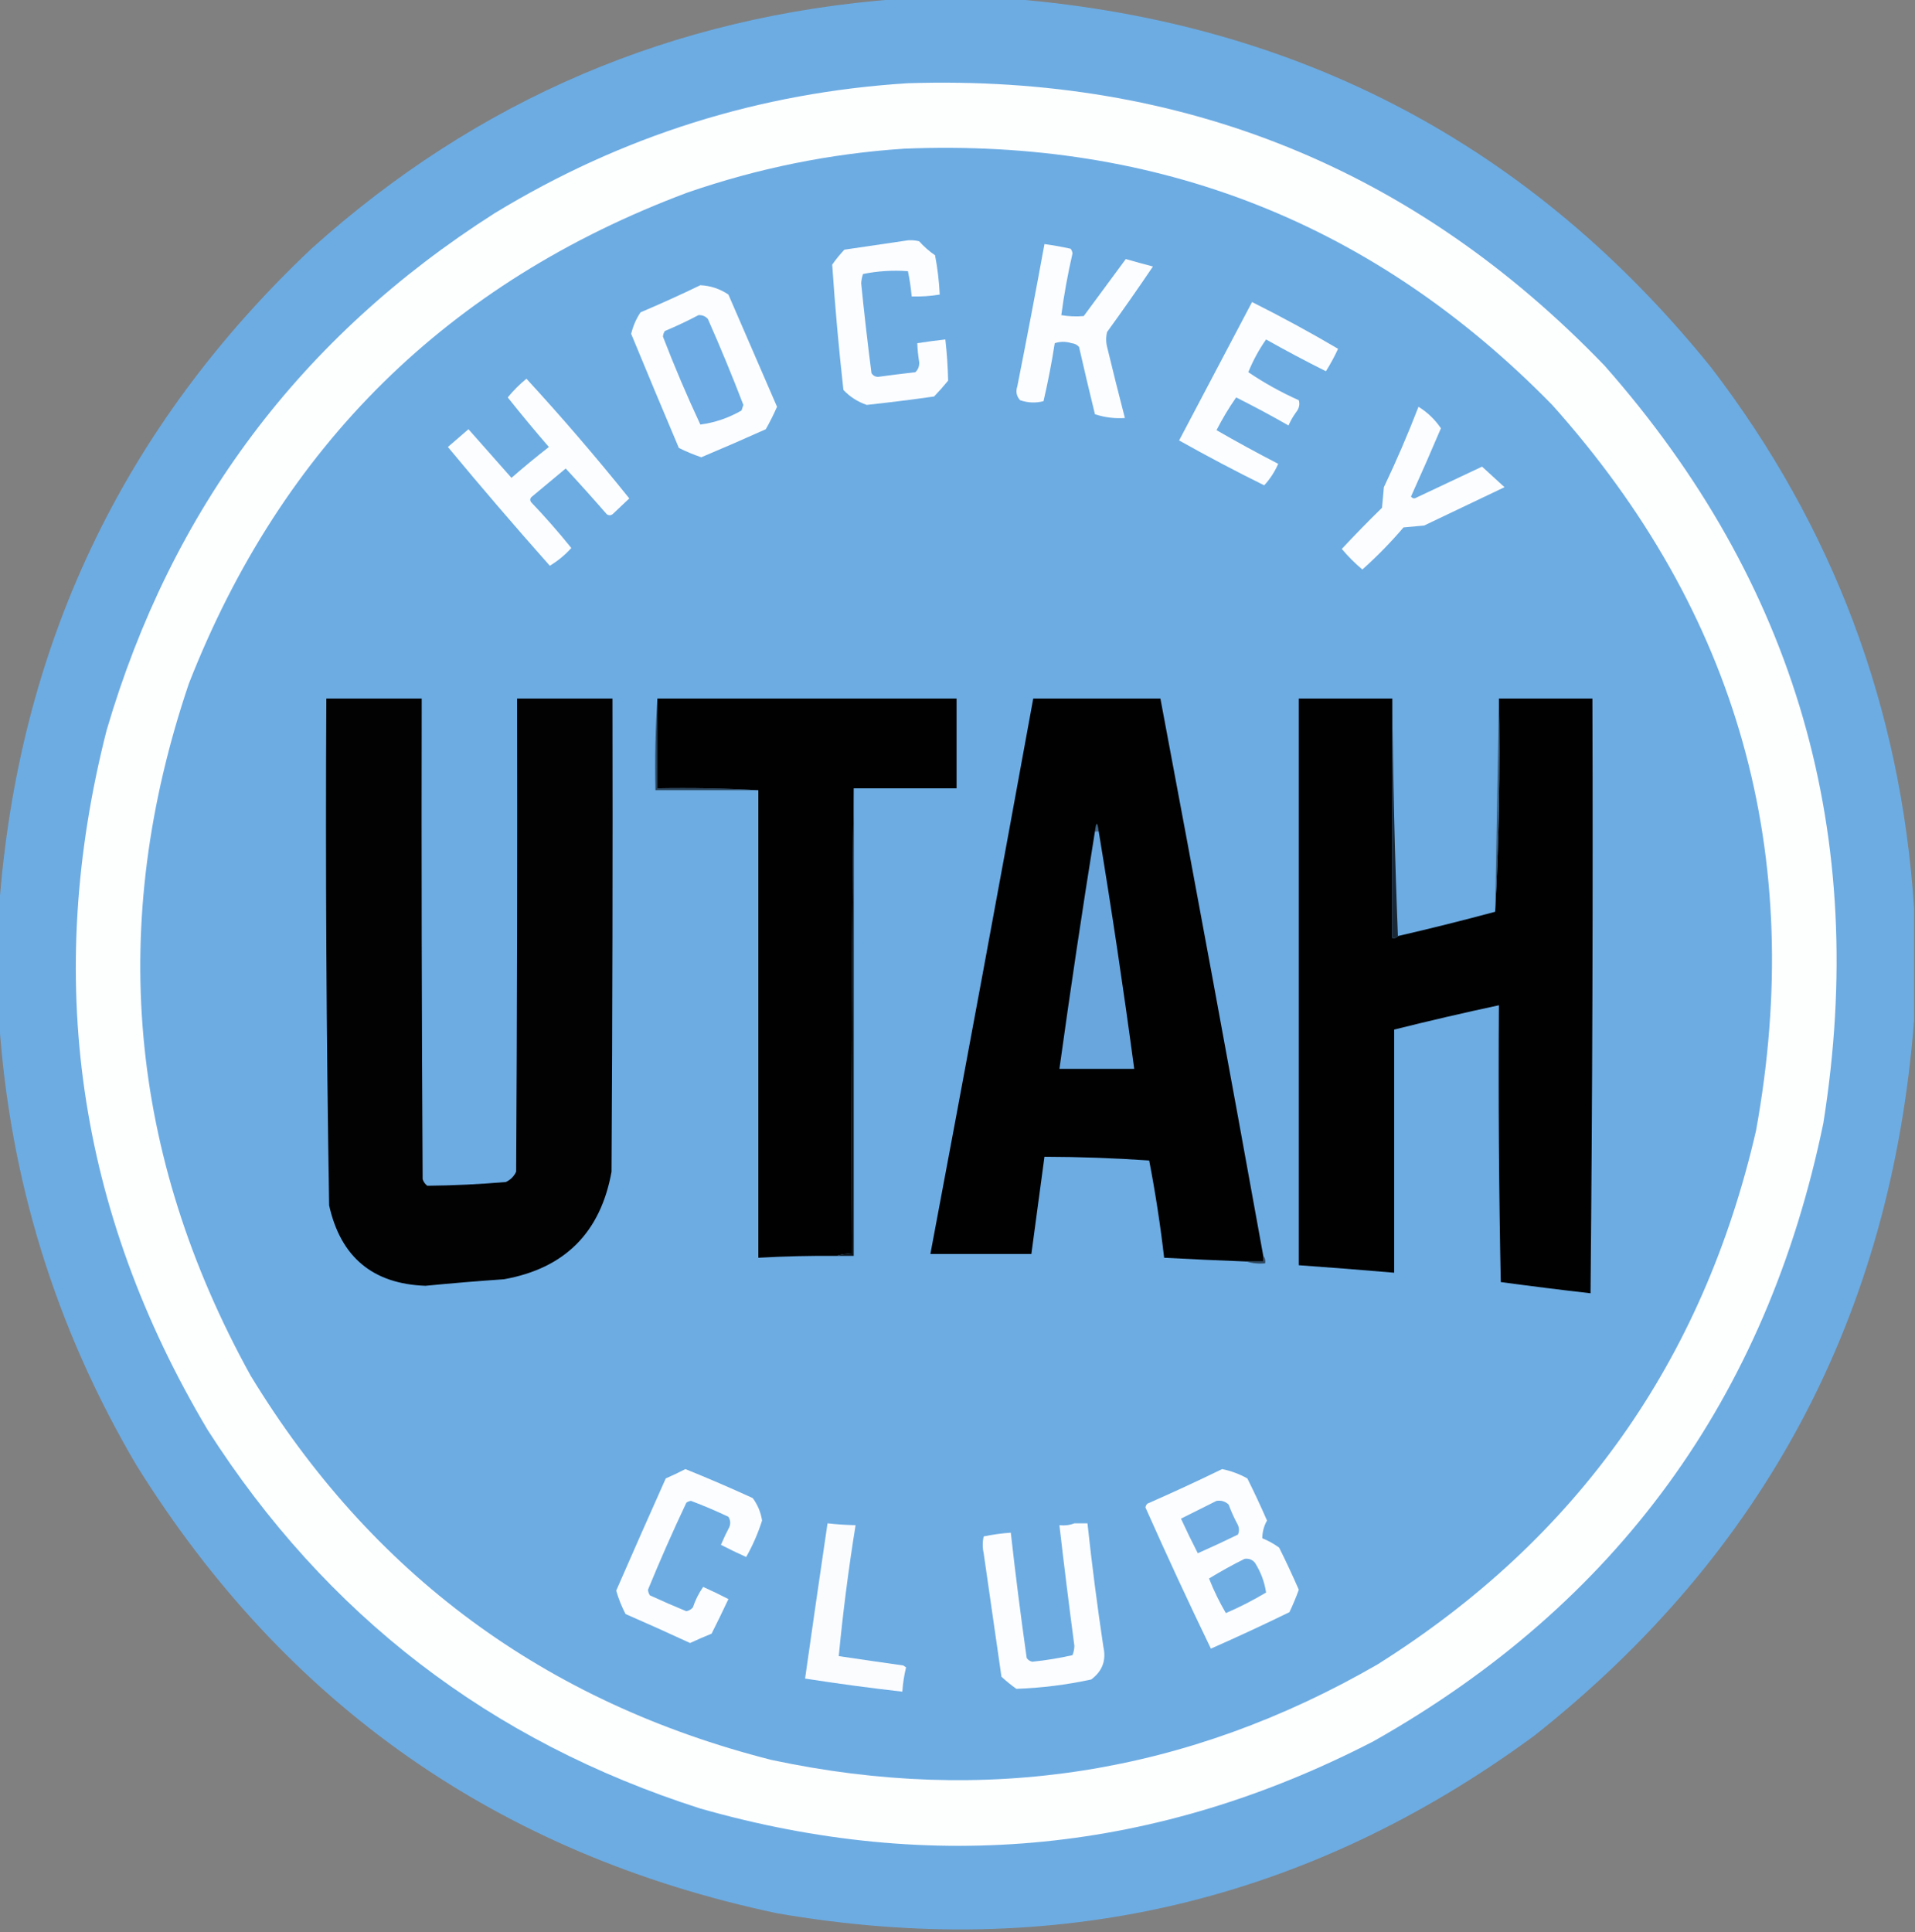 <?xml version="1.0" encoding="UTF-8"?>
<!DOCTYPE svg PUBLIC "-//W3C//DTD SVG 1.1//EN" "http://www.w3.org/Graphics/SVG/1.1/DTD/svg11.dtd">
<svg xmlns="http://www.w3.org/2000/svg" version="1.1" width="1024px" height="1033px" style="shape-rendering:geometricPrecision; text-rendering:geometricPrecision; image-rendering:optimizeQuality; fill-rule:evenodd; clip-rule:evenodd" xmlns:xlink="http://www.w3.org/1999/xlink">
<rect width="100%" height="100%" fill="#808080" stroke="none"/>
<g><path style="opacity:0.991" fill="#6cace4" d="M 479.5,-0.5 C 500.5,-0.5 521.5,-0.5 542.5,-0.5C 695.11,12.213 819.277,77.879 915,196.5C 980.241,281.7 1016.41,378.033 1023.5,485.5C 1023.5,505.5 1023.5,525.5 1023.5,545.5C 1011.35,702.997 943.68,830.497 820.5,928C 699.351,1017.03 564.351,1048.7 415.5,1023C 267.029,991.571 152.862,911.737 73,783.5C 29.647,709.945 5.147,630.611 -0.5,545.5C -0.5,525.5 -0.5,505.5 -0.5,485.5C 9.621,346.104 65.288,228.604 166.5,133C 255.37,53.073 359.703,8.573 479.5,-0.5 Z"/></g>
<g><path style="opacity:1" fill="#fdfefe" d="M 485.5,44.5 C 632.424,39.837 756.591,90.171 858,195.5C 960.486,311.678 999.486,446.678 975,600.5C 944.676,747.414 864.51,857.58 734.5,931C 619.289,990.565 499.289,1002.56 374.5,967C 262.169,931.116 174.335,863.616 111,764.5C 41.322,647.423 23.322,522.756 57,390.5C 91.704,272.169 160.87,180.003 264.5,114C 332.509,72.607 406.176,49.44 485.5,44.5 Z"/></g>
<g><path style="opacity:1" fill="#6cace3" d="M 483.5,79.5 C 619.702,73.934 735.202,119.601 830,216.5C 929.463,327.637 965.796,456.971 939,604.5C 910.639,727.825 843.139,822.992 736.5,890C 635.13,948.47 527.13,965.47 412.5,941C 291.456,910.231 198.623,841.731 134,735.5C 68.584,617.014 57.584,493.681 101,365.5C 150.781,238.386 239.614,150.886 367.5,103C 405.242,89.952 443.909,82.119 483.5,79.5 Z"/></g>
<g><path style="opacity:1" fill="#fcfdfe" d="M 485.5,128.5 C 487.527,128.338 489.527,128.505 491.5,129C 494.052,131.853 496.885,134.353 500,136.5C 501.328,143.427 502.161,150.427 502.5,157.5C 497.547,158.329 492.547,158.663 487.5,158.5C 487.086,153.926 486.419,149.426 485.5,145C 477.439,144.402 469.439,144.902 461.5,146.5C 460.923,148.106 460.59,149.772 460.5,151.5C 462.114,167.547 463.948,183.547 466,199.5C 466.804,200.804 467.971,201.471 469.5,201.5C 476.153,200.601 482.82,199.768 489.5,199C 491.007,197.527 491.674,195.693 491.5,193.5C 490.947,190.183 490.614,186.85 490.5,183.5C 495.484,182.725 500.484,182.058 505.5,181.5C 506.335,188.832 506.835,196.166 507,203.5C 504.618,206.427 502.118,209.261 499.5,212C 487.524,213.698 475.524,215.198 463.5,216.5C 458.719,214.903 454.552,212.236 451,208.5C 448.501,186.176 446.501,163.843 445,141.5C 446.977,138.688 449.144,136.022 451.5,133.5C 462.978,131.83 474.311,130.164 485.5,128.5 Z"/></g>
<g><path style="opacity:1" fill="#fcfdfe" d="M 558.5,130.5 C 563.19,131.138 567.856,131.971 572.5,133C 573.059,133.725 573.392,134.558 573.5,135.5C 570.982,146.421 568.982,157.421 567.5,168.5C 571.49,169.19 575.49,169.357 579.5,169C 587.025,158.814 594.525,148.648 602,138.5C 606.821,139.897 611.654,141.231 616.5,142.5C 608.528,154.305 600.361,165.972 592,177.5C 591.333,180.167 591.333,182.833 592,185.5C 595.067,198.2 598.234,210.866 601.5,223.5C 596.168,223.884 590.835,223.217 585.5,221.5C 582.56,209.53 579.727,197.53 577,185.5C 575.991,184.342 574.658,183.675 573,183.5C 569.923,182.536 566.923,182.536 564,183.5C 562.385,193.907 560.385,204.24 558,214.5C 553.861,215.583 549.694,215.416 545.5,214C 543.543,211.879 543.043,209.379 544,206.5C 549.029,181.188 553.862,155.855 558.5,130.5 Z"/></g>
<g><path style="opacity:1" fill="#fcfdfe" d="M 374.5,152.5 C 379.978,152.77 384.978,154.437 389.5,157.5C 398.167,177.5 406.833,197.5 415.5,217.5C 413.685,221.623 411.685,225.623 409.5,229.5C 398.058,234.638 386.558,239.638 375,244.5C 370.87,243.1 366.87,241.434 363,239.5C 354.401,219.202 345.901,198.868 337.5,178.5C 338.502,174.334 340.169,170.501 342.5,167C 353.376,162.391 364.042,157.558 374.5,152.5 Z"/></g>
<g><path style="opacity:1" fill="#fcfdfe" d="M 669.5,161.5 C 685.161,169.329 700.494,177.662 715.5,186.5C 713.588,190.66 711.421,194.66 709,198.5C 698.175,193.088 687.508,187.421 677,181.5C 673.191,186.95 670.024,192.783 667.5,199C 675.988,204.748 684.988,209.748 694.5,214C 695.175,216.242 694.675,218.409 693,220.5C 691.414,222.67 690.08,225.004 689,227.5C 679.81,222.238 670.477,217.238 661,212.5C 657.13,218.053 653.63,223.887 650.5,230C 661.34,236.254 672.34,242.254 683.5,248C 681.611,252.29 679.111,256.123 676,259.5C 660.612,251.89 645.445,243.89 630.5,235.5C 643.558,210.8 656.558,186.133 669.5,161.5 Z"/></g>
<g><path style="opacity:1" fill="#6dace4" d="M 373.5,168.5 C 375.484,168.383 377.15,169.05 378.5,170.5C 385.23,185.695 391.563,201.028 397.5,216.5C 397.167,217.5 396.833,218.5 396.5,219.5C 389.56,223.486 382.226,225.986 374.5,227C 367.284,211.568 360.617,195.901 354.5,180C 354.585,178.893 354.919,177.893 355.5,177C 361.712,174.392 367.712,171.558 373.5,168.5 Z"/></g>
<g><path style="opacity:1" fill="#fcfdfe" d="M 281.5,202.5 C 300.53,223.199 318.863,244.533 336.5,266.5C 333.542,269.324 330.542,272.158 327.5,275C 326.5,275.667 325.5,275.667 324.5,275C 317.274,266.698 309.941,258.531 302.5,250.5C 296.5,255.5 290.5,260.5 284.5,265.5C 283.417,266.365 283.251,267.365 284,268.5C 291.52,276.385 298.687,284.552 305.5,293C 302.109,296.768 298.276,299.935 294,302.5C 275.483,281.648 257.316,260.481 239.5,239C 243.167,235.833 246.833,232.667 250.5,229.5C 258.157,238.126 265.824,246.793 273.5,255.5C 280.021,249.811 286.688,244.311 293.5,239C 285.978,230.313 278.645,221.479 271.5,212.5C 274.548,208.785 277.881,205.452 281.5,202.5 Z"/></g>
<g><path style="opacity:1" fill="#fcfdfe" d="M 758.5,217.5 C 763.282,220.447 767.282,224.28 770.5,229C 765.304,241.225 759.971,253.392 754.5,265.5C 755.365,266.583 756.365,266.749 757.5,266C 769.167,260.5 780.833,255 792.5,249.5C 796.5,253.167 800.5,256.833 804.5,260.5C 790.175,267.329 775.842,274.162 761.5,281C 757.833,281.333 754.167,281.667 750.5,282C 743.683,289.984 736.35,297.484 728.5,304.5C 724.5,301.167 720.833,297.5 717.5,293.5C 724.485,286.014 731.652,278.681 739,271.5C 739.333,267.833 739.667,264.167 740,260.5C 746.73,246.378 752.896,232.044 758.5,217.5 Z"/></g>
<g><path style="opacity:1" fill="#020203" d="M 174.5,373.5 C 191.5,373.5 208.5,373.5 225.5,373.5C 225.333,459.167 225.5,544.834 226,630.5C 226.465,631.931 227.299,633.097 228.5,634C 242.508,633.867 256.508,633.2 270.5,632C 273,630.833 274.833,629 276,626.5C 276.5,542.167 276.667,457.834 276.5,373.5C 293.5,373.5 310.5,373.5 327.5,373.5C 327.667,457.834 327.5,542.167 327,626.5C 321.145,659.021 301.979,678.188 269.5,684C 255.475,684.969 241.475,686.136 227.5,687.5C 199.326,686.48 182.16,672.147 176,644.5C 174.515,554.197 174.015,463.864 174.5,373.5 Z"/></g>
<g><path style="opacity:1" fill="#010102" d="M 675.5,671.5 C 675.5,672.5 675.5,673.5 675.5,674.5C 672.5,674.5 669.5,674.5 666.5,674.5C 651.826,673.954 637.16,673.288 622.5,672.5C 620.483,655.062 617.816,637.729 614.5,620.5C 595.855,619.213 577.189,618.547 558.5,618.5C 556.167,635.831 553.834,653.164 551.5,670.5C 533.5,670.5 515.5,670.5 497.5,670.5C 516.112,571.549 534.445,472.549 552.5,373.5C 575.167,373.5 597.833,373.5 620.5,373.5C 639.205,472.773 657.539,572.106 675.5,671.5 Z"/></g>
<g><path style="opacity:1" fill="#010102" d="M 744.5,373.5 C 744.5,416.167 744.5,458.833 744.5,501.5C 745.791,501.737 746.791,501.404 747.5,500.5C 764.929,496.476 782.262,492.143 799.5,487.5C 801.494,449.848 802.161,411.848 801.5,373.5C 818.167,373.5 834.833,373.5 851.5,373.5C 851.833,479.502 851.5,585.502 850.5,691.5C 834.481,689.664 818.481,687.664 802.5,685.5C 801.5,636.171 801.167,586.838 801.5,537.5C 782.767,541.517 764.1,545.85 745.5,550.5C 745.5,593.833 745.5,637.167 745.5,680.5C 728.513,679.042 711.513,677.709 694.5,676.5C 694.5,575.5 694.5,474.5 694.5,373.5C 711.167,373.5 727.833,373.5 744.5,373.5 Z"/></g>
<g><path style="opacity:1" fill="#1a2835" d="M 744.5,373.5 C 744.835,416.01 745.835,458.343 747.5,500.5C 746.791,501.404 745.791,501.737 744.5,501.5C 744.5,458.833 744.5,416.167 744.5,373.5 Z"/></g>
<g><path style="opacity:1" fill="#3d6281" d="M 801.5,373.5 C 802.161,411.848 801.494,449.848 799.5,487.5C 800.161,449.402 800.827,411.402 801.5,373.5 Z"/></g>
<g><path style="opacity:1" fill="#2c465d" d="M 351.5,373.5 C 351.5,389.5 351.5,405.5 351.5,421.5C 369.674,421.17 387.674,421.503 405.5,422.5C 387.167,422.5 368.833,422.5 350.5,422.5C 350.17,405.991 350.504,389.658 351.5,373.5 Z"/></g>
<g><path style="opacity:1" fill="#010101" d="M 351.5,373.5 C 404.833,373.5 458.167,373.5 511.5,373.5C 511.5,389.5 511.5,405.5 511.5,421.5C 493.167,421.5 474.833,421.5 456.5,421.5C 455.501,504.332 455.167,587.332 455.5,670.5C 452.615,670.194 449.948,670.527 447.5,671.5C 433.485,671.375 419.485,671.709 405.5,672.5C 405.5,589.167 405.5,505.833 405.5,422.5C 387.674,421.503 369.674,421.17 351.5,421.5C 351.5,405.5 351.5,389.5 351.5,373.5 Z"/></g>
<g><path style="opacity:1" fill="#0d151b" d="M 456.5,421.5 C 456.5,504.833 456.5,588.167 456.5,671.5C 453.5,671.5 450.5,671.5 447.5,671.5C 449.948,670.527 452.615,670.194 455.5,670.5C 455.167,587.332 455.501,504.332 456.5,421.5 Z"/></g>
<g><path style="opacity:1" fill="#416788" d="M 587.5,444.5 C 586.833,444.5 586.167,444.5 585.5,444.5C 586.167,439.167 586.833,439.167 587.5,444.5 Z"/></g>
<g><path style="opacity:1" fill="#68a6dd" d="M 585.5,444.5 C 586.167,444.5 586.833,444.5 587.5,444.5C 594.485,486.731 600.819,529.065 606.5,571.5C 593.167,571.5 579.833,571.5 566.5,571.5C 572.368,529.088 578.702,486.754 585.5,444.5 Z"/></g>
<g><path style="opacity:1" fill="#2d485f" d="M 675.5,671.5 C 676.434,672.568 676.768,673.901 676.5,675.5C 672.958,675.813 669.625,675.479 666.5,674.5C 669.5,674.5 672.5,674.5 675.5,674.5C 675.5,673.5 675.5,672.5 675.5,671.5 Z"/></g>
<g><path style="opacity:1" fill="#fcfdfe" d="M 653.5,785.5 C 658.256,786.461 662.756,788.127 667,790.5C 670.693,797.915 674.193,805.415 677.5,813C 675.822,816.019 674.989,819.185 675,822.5C 678.219,823.793 681.219,825.46 684,827.5C 687.693,834.915 691.193,842.415 694.5,850C 693.024,854.098 691.358,858.098 689.5,862C 675.62,868.774 661.62,875.274 647.5,881.5C 635.44,856.544 623.773,831.377 612.5,806C 612.645,805.228 612.978,804.561 613.5,804C 627.044,798.058 640.377,791.891 653.5,785.5 Z"/></g>
<g><path style="opacity:1" fill="#fcfdfe" d="M 366.5,785.5 C 378.584,790.373 390.584,795.54 402.5,801C 405.133,804.557 406.8,808.557 407.5,813C 405.344,819.81 402.511,826.31 399,832.5C 394.454,830.478 389.954,828.311 385.5,826C 386.855,822.788 388.355,819.622 390,816.5C 390.743,814.559 390.576,812.726 389.5,811C 382.944,807.888 376.277,805.055 369.5,802.5C 368.558,802.608 367.725,802.941 367,803.5C 359.748,818.836 352.914,834.336 346.5,850C 346.585,851.107 346.919,852.107 347.5,853C 353.942,855.971 360.442,858.804 367,861.5C 368.395,861.22 369.562,860.553 370.5,859.5C 371.806,855.554 373.639,851.888 376,848.5C 380.546,850.522 385.046,852.689 389.5,855C 386.6,861.192 383.6,867.359 380.5,873.5C 376.635,875.067 372.802,876.734 369,878.5C 357.559,873.196 346.059,868.03 334.5,863C 332.424,859.012 330.758,854.846 329.5,850.5C 338.235,830.464 347.068,810.464 356,790.5C 359.628,788.912 363.128,787.246 366.5,785.5 Z"/></g>
<g><path style="opacity:1" fill="#6fade4" d="M 650.5,802.5 C 653.044,802.104 655.211,802.771 657,804.5C 658.393,808.286 660.059,811.952 662,815.5C 662.667,817.167 662.667,818.833 662,820.5C 654.909,823.962 647.742,827.295 640.5,830.5C 637.36,824.388 634.36,818.221 631.5,812C 637.894,808.803 644.227,805.636 650.5,802.5 Z"/></g>
<g><path style="opacity:1" fill="#fbfcfe" d="M 442.5,814.5 C 447.482,815.053 452.482,815.387 457.5,815.5C 453.754,838.725 450.754,862.058 448.5,885.5C 459.975,887.211 471.475,888.877 483,890.5C 483.5,890.833 484,891.167 484.5,891.5C 483.462,895.769 482.795,900.102 482.5,904.5C 465.113,902.54 447.78,900.207 430.5,897.5C 434.418,869.827 438.418,842.161 442.5,814.5 Z"/></g>
<g><path style="opacity:1" fill="#fcfdfe" d="M 574.5,814.5 C 576.833,814.5 579.167,814.5 581.5,814.5C 583.872,836.554 586.706,858.554 590,880.5C 591.633,887.735 589.467,893.569 583.5,898C 570.283,900.854 556.95,902.521 543.5,903C 540.688,901.023 538.022,898.856 535.5,896.5C 532.37,874.492 529.203,852.492 526,830.5C 525.333,827.5 525.333,824.5 526,821.5C 530.749,820.508 535.582,819.842 540.5,819.5C 543.005,841.863 545.838,864.196 549,886.5C 549.739,887.574 550.739,888.241 552,888.5C 559.229,887.76 566.395,886.593 573.5,885C 574.122,883.431 574.456,881.764 574.5,880C 571.65,858.514 568.983,837.014 566.5,815.5C 569.385,815.806 572.052,815.473 574.5,814.5 Z"/></g>
<g><path style="opacity:1" fill="#6eade4" d="M 665.5,833.5 C 667.722,833.178 669.556,833.845 671,835.5C 674.182,840.506 676.182,845.839 677,851.5C 670.107,855.636 662.941,859.302 655.5,862.5C 652.026,856.585 649.026,850.418 646.5,844C 652.699,840.215 659.032,836.715 665.5,833.5 Z"/></g>
</svg>
